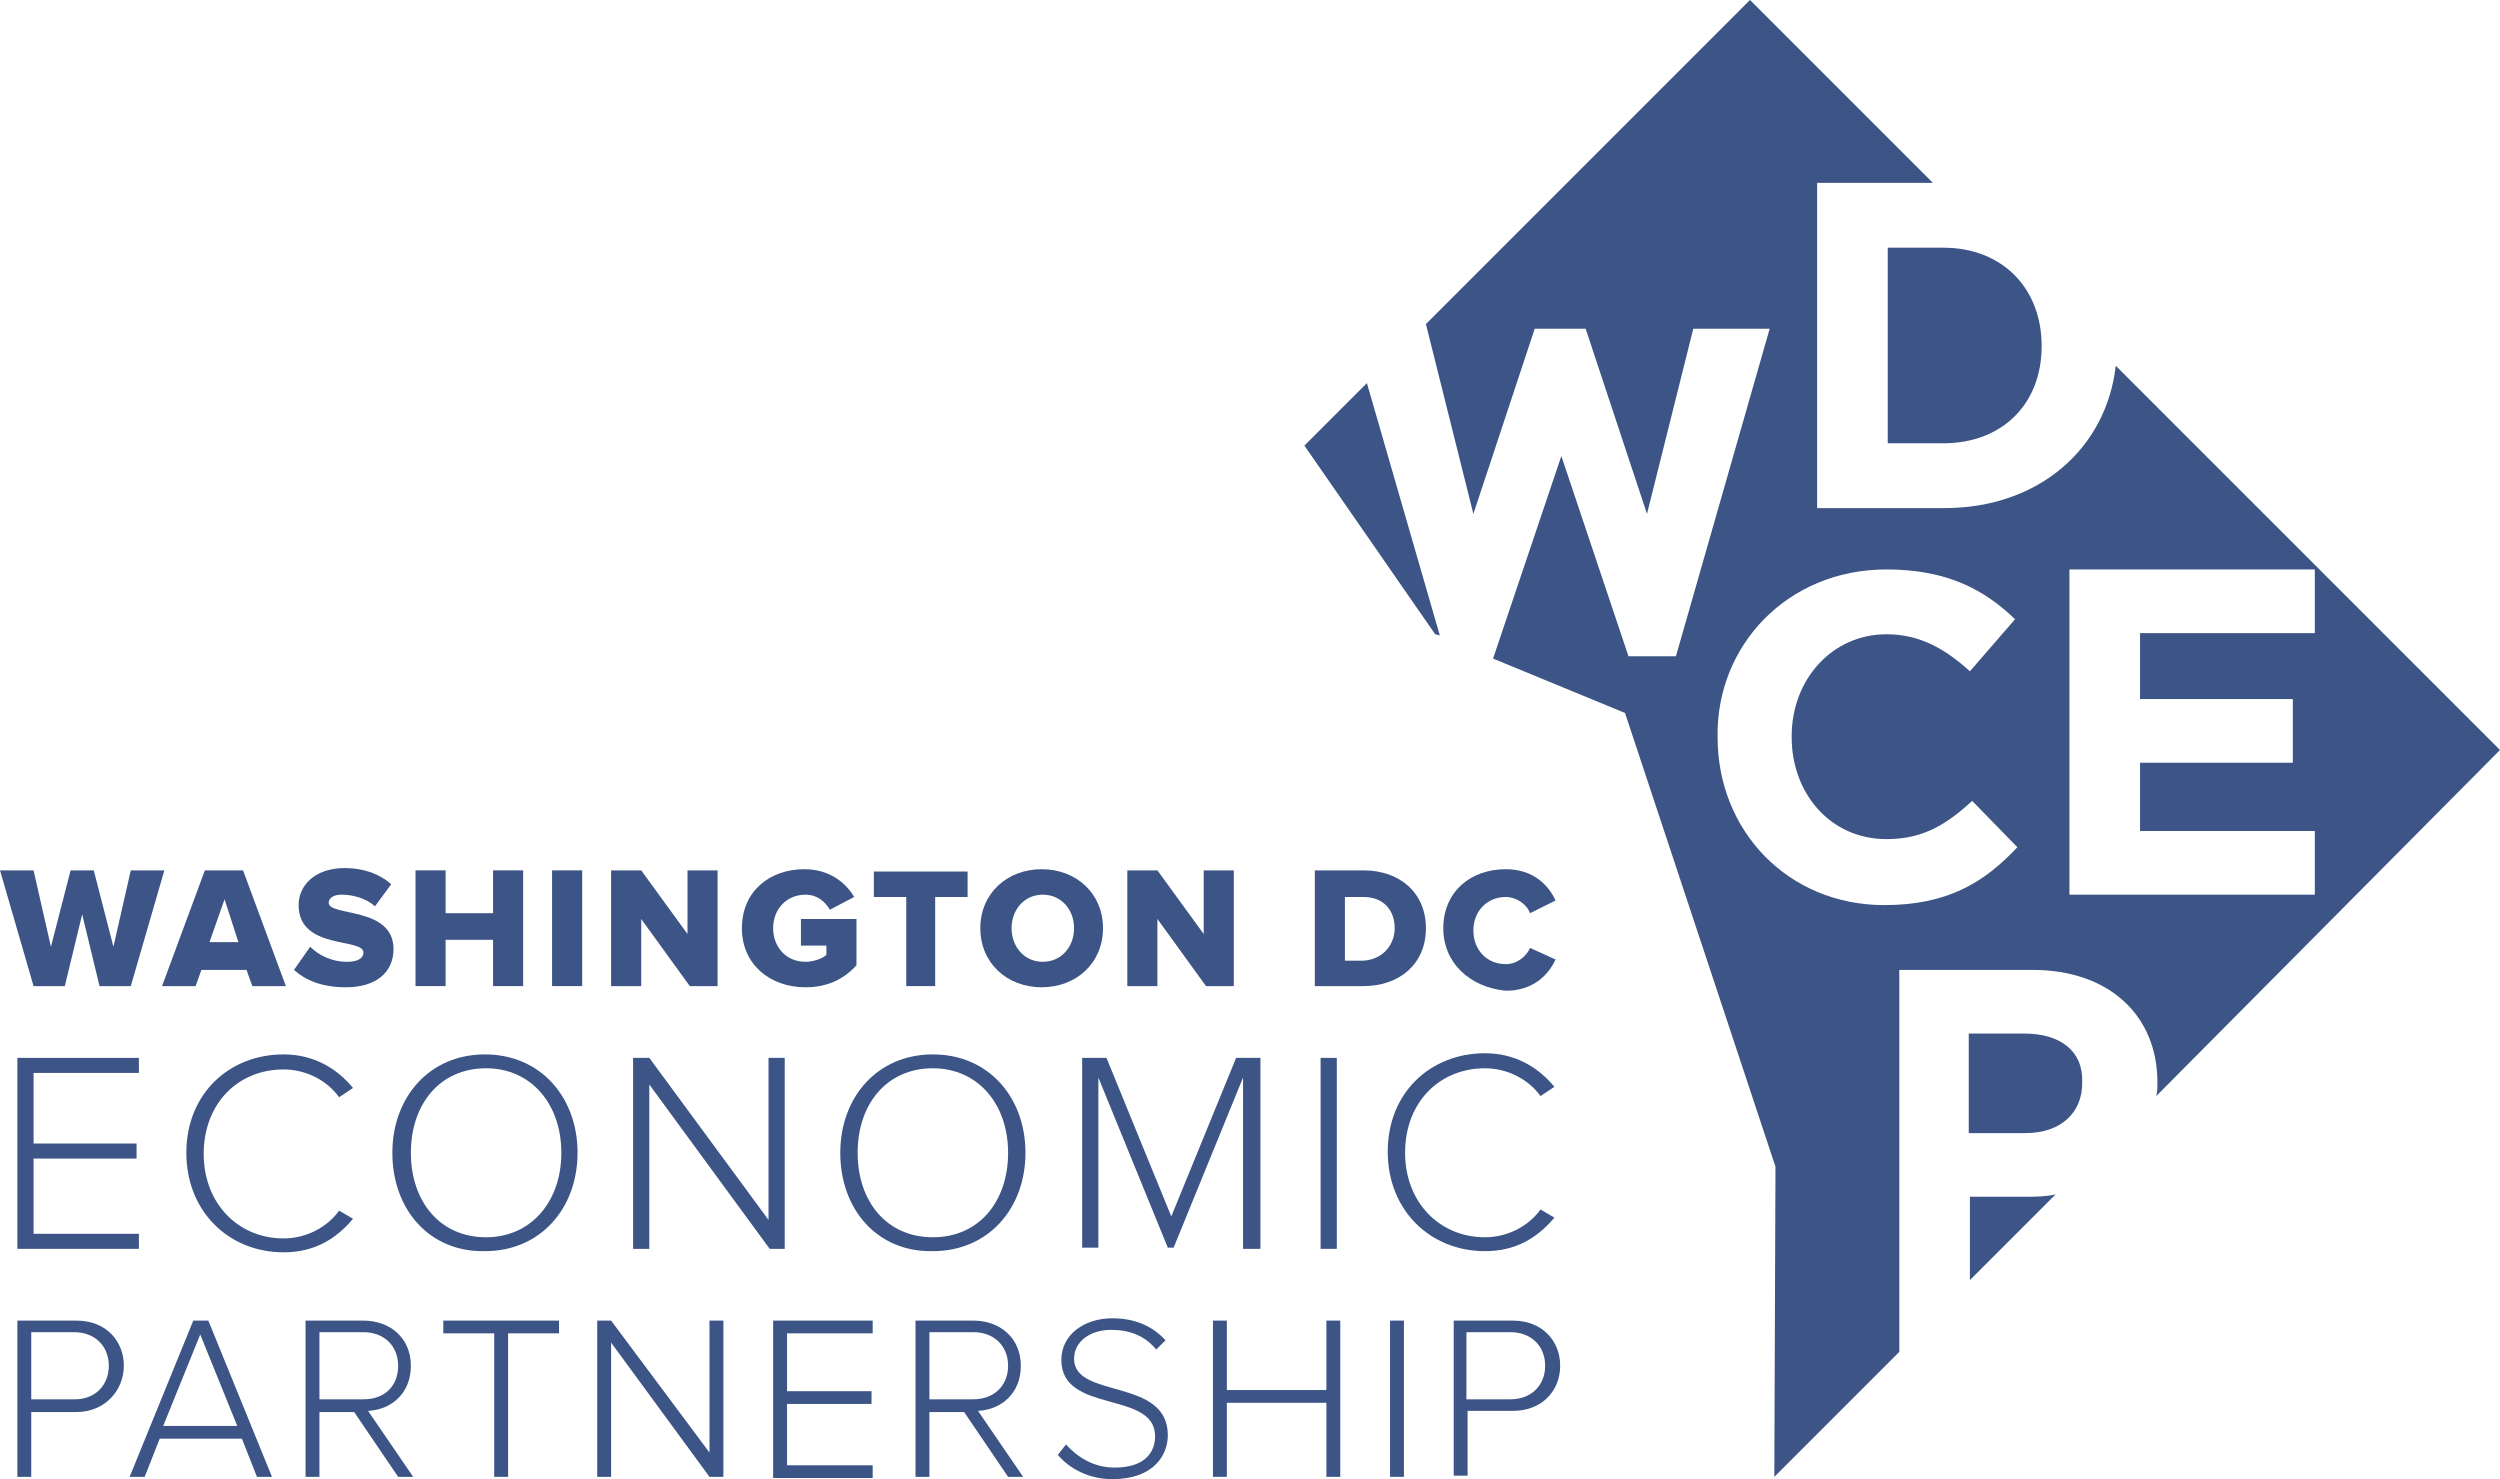 <?xml version="1.0" encoding="utf-8"?>
<!-- Generator: Adobe Illustrator 23.0.4, SVG Export Plug-In . SVG Version: 6.00 Build 0)  -->
<svg version="1.1" id="Layer_1" xmlns="http://www.w3.org/2000/svg" xmlns:xlink="http://www.w3.org/1999/xlink" x="0px" y="0px"
	 viewBox="0 0 216 127.8" style="enable-background:new 0 0 216 127.8;" xml:space="preserve">
<style type="text/css">
	.st0{fill:#3C5586;}
</style>
<g>
	<path class="st0" d="M174.9,89.3h-4.8v8.6h4.9c3.1,0,4.9-1.8,4.9-4.3v-0.1C180,90.8,178,89.3,174.9,89.3 M170.2,110.6l7.4-7.4
		c-0.9,0.2-1.8,0.2-2.7,0.2h-4.7V110.6z M118.1,33.1l-5.4,5.4L124,54.8l0.4,0.1L118.1,33.1z M163,49.2c5.3,0,8.5,1.8,11.1,4.3
		l-3.9,4.5c-2.2-2-4.4-3.2-7.2-3.2c-4.7,0-8.2,3.9-8.2,8.8v0.1c0,4.8,3.3,8.8,8.2,8.8c3.2,0,5.2-1.3,7.4-3.3l3.9,4
		c-2.9,3.1-6.1,5-11.5,5c-8.3,0-14.4-6.4-14.4-14.5v-0.1C148.3,55.8,154.4,49.2,163,49.2 M178.8,49.2H200v5.5h-15.1v5.7h13.2v5.5
		h-13.2v5.9H200v5.5h-21.2V49.2z M167,15.8L151.2,0l-28,28l4.1,16.4l5.3-16h4.4l5.3,16l4-16h6.6l-8.1,28.3h-4.1l-5.8-17.3l-5.9,17.5
		l11.4,4.7l13,39.2l-0.1,26.8l10.8-10.8V83.8h11.5c6.7,0,10.8,4,10.8,9.7v0.1c0,0.4,0,0.7-0.1,1.1L216,64.8l-33.2-33.2
		c-0.8,7.1-6.6,12.3-14.8,12.3h-11V15.8H167z M176.4,29.9c0-5-3.4-8.5-8.5-8.5h-4.8v16.9h4.8C173,38.3,176.4,34.9,176.4,29.9
		L176.4,29.9z"/>
	<g>
		<g>
			<path class="st0" d="M8.6,85.2l-1.5-6.2l-1.5,6.2H2.9L0,75.2h2.9l1.5,6.6l1.7-6.6h2l1.7,6.6l1.5-6.6h2.9l-2.9,10H8.6z"/>
			<path class="st0" d="M21.8,85.2l-0.5-1.4h-3.9l-0.5,1.4H14l3.7-10H21l3.7,10H21.8z M19.4,77.7l-1.3,3.7h2.5L19.4,77.7z"/>
			<path class="st0" d="M25.4,83.8l1.4-2c0.7,0.7,1.8,1.3,3.2,1.3c0.9,0,1.4-0.3,1.4-0.8c0-1.3-5.6-0.2-5.6-4.1c0-1.7,1.4-3.2,4-3.2
				c1.6,0,3,0.5,4,1.4l-1.4,1.9c-0.8-0.7-1.9-1-2.9-1c-0.7,0-1.1,0.3-1.1,0.7c0,1.2,5.6,0.3,5.6,4c0,2-1.5,3.3-4.1,3.3
				C27.8,85.3,26.4,84.7,25.4,83.8z"/>
			<path class="st0" d="M42.6,85.2v-4h-4.1v4h-2.6v-10h2.6v3.7h4.1v-3.7h2.6v10H42.6z"/>
			<path class="st0" d="M47.7,85.2v-10h2.6v10H47.7z"/>
			<path class="st0" d="M59.6,85.2l-4.2-5.8v5.8h-2.6v-10h2.6l4,5.5v-5.5h2.6v10H59.6z"/>
			<path class="st0" d="M64.1,80.2c0-3.2,2.4-5.1,5.4-5.1c2.2,0,3.6,1.2,4.3,2.4l-2.1,1.1c-0.4-0.7-1.1-1.3-2.1-1.3
				c-1.6,0-2.8,1.2-2.8,2.9c0,1.6,1.1,2.9,2.8,2.9c0.7,0,1.5-0.3,1.8-0.6v-0.8h-2.2v-2.3h4.8v4c-1.1,1.2-2.5,1.9-4.4,1.9
				C66.5,85.3,64.1,83.3,64.1,80.2z"/>
			<path class="st0" d="M78.3,85.2v-7.7h-2.8v-2.2h8.1v2.2h-2.8v7.7H78.3z"/>
			<path class="st0" d="M84.7,80.2c0-3,2.3-5.1,5.3-5.1c3,0,5.3,2.1,5.3,5.1c0,3-2.3,5.1-5.3,5.1C87,85.3,84.7,83.2,84.7,80.2z
				 M92.8,80.2c0-1.6-1.1-2.9-2.7-2.9c-1.6,0-2.7,1.3-2.7,2.9c0,1.6,1.1,2.9,2.7,2.9C91.7,83.1,92.8,81.8,92.8,80.2z"/>
			<path class="st0" d="M104.2,85.2l-4.2-5.8v5.8h-2.6v-10h2.6l4,5.5v-5.5h2.6v10H104.2z"/>
			<path class="st0" d="M113.6,85.2v-10h4.2c3.1,0,5.4,1.9,5.4,5c0,3.1-2.3,5-5.4,5H113.6z M120.5,80.2c0-1.5-0.9-2.7-2.7-2.7h-1.6
				v5.5h1.6C119.5,82.9,120.5,81.6,120.5,80.2z"/>
			<path class="st0" d="M124.7,80.2c0-3.1,2.3-5.1,5.4-5.1c2.4,0,3.7,1.4,4.3,2.7l-2.2,1.1c-0.3-0.8-1.2-1.4-2.1-1.4
				c-1.6,0-2.8,1.2-2.8,2.9c0,1.6,1.1,2.9,2.8,2.9c1,0,1.8-0.7,2.1-1.4l2.2,1c-0.6,1.3-1.9,2.7-4.3,2.7
				C127,85.3,124.7,83.2,124.7,80.2z"/>
		</g>
		<g>
			<path class="st0" d="M1.5,107.9V91.4H12v1.3H2.9v6.1h8.9v1.3H2.9v6.5H12v1.3H1.5z"/>
			<path class="st0" d="M16.1,99.6c0-5.1,3.7-8.5,8.4-8.5c2.6,0,4.6,1.2,6,2.9l-1.2,0.8c-1-1.4-2.8-2.4-4.8-2.4
				c-3.9,0-6.9,2.9-6.9,7.3c0,4.3,3,7.3,6.9,7.3c2,0,3.8-1,4.8-2.4l1.2,0.7c-1.5,1.8-3.4,2.9-6,2.9C19.8,108.2,16.1,104.7,16.1,99.6
				z"/>
			<path class="st0" d="M33.9,99.6c0-4.8,3.2-8.5,8-8.5c4.8,0,8,3.7,8,8.5c0,4.8-3.2,8.5-8,8.5C37.1,108.2,33.9,104.5,33.9,99.6z
				 M48.5,99.6c0-4.2-2.6-7.3-6.5-7.3c-4,0-6.5,3.1-6.5,7.3c0,4.2,2.5,7.3,6.5,7.3C45.9,106.9,48.5,103.8,48.5,99.6z"/>
			<path class="st0" d="M66.5,107.9L56.1,93.7v14.2h-1.4V91.4h1.4l10.3,14v-14h1.4v16.5H66.5z"/>
			<path class="st0" d="M72.6,99.6c0-4.8,3.2-8.5,8-8.5c4.8,0,8,3.7,8,8.5c0,4.8-3.2,8.5-8,8.5C75.8,108.2,72.6,104.5,72.6,99.6z
				 M87.1,99.6c0-4.2-2.6-7.3-6.5-7.3c-4,0-6.5,3.1-6.5,7.3c0,4.2,2.5,7.3,6.5,7.3C84.6,106.9,87.1,103.8,87.1,99.6z"/>
			<path class="st0" d="M107.4,107.9V93.1l-6,14.7h-0.5l-6-14.7v14.7h-1.4V91.4h2.1l5.6,13.7l5.6-13.7h2.1v16.5H107.4z"/>
			<path class="st0" d="M114.1,107.9V91.4h1.4v16.5H114.1z"/>
			<path class="st0" d="M119.9,99.5c0-5.1,3.7-8.5,8.4-8.5c2.6,0,4.6,1.2,6,2.9l-1.2,0.8c-1-1.4-2.8-2.4-4.8-2.4
				c-3.9,0-6.9,2.9-6.9,7.3c0,4.3,3,7.3,6.9,7.3c2,0,3.8-1,4.8-2.4l1.2,0.7c-1.5,1.8-3.4,2.9-6,2.9
				C123.6,108.1,119.9,104.6,119.9,99.5z"/>
		</g>
		<g>
			<path class="st0" d="M1.5,127.6v-13.5h5.1c2.6,0,4.1,1.8,4.1,3.9S9.1,122,6.6,122H2.7v5.6H1.5z M9.4,118c0-1.7-1.2-2.9-3-2.9H2.7
				v5.8h3.8C8.2,120.9,9.4,119.7,9.4,118z"/>
			<path class="st0" d="M22.2,127.6l-1.3-3.3h-7.1l-1.3,3.3h-1.3l5.5-13.5H18l5.5,13.5H22.2z M17.3,115.3l-3.2,7.9h6.4L17.3,115.3z"
				/>
			<path class="st0" d="M34.4,127.6l-3.8-5.6h-3v5.6h-1.2v-13.5h5c2.3,0,4.1,1.5,4.1,3.9c0,2.4-1.7,3.8-3.7,3.9l3.9,5.7H34.4z
				 M34.4,118c0-1.7-1.2-2.9-3-2.9h-3.8v5.8h3.8C33.3,120.9,34.4,119.7,34.4,118z"/>
			<path class="st0" d="M42.7,127.6v-12.4h-4.4v-1.1h10v1.1h-4.4v12.4H42.7z"/>
			<path class="st0" d="M61.3,127.6L52.8,116v11.6h-1.2v-13.5h1.2l8.5,11.4v-11.4h1.2v13.5H61.3z"/>
			<path class="st0" d="M66.8,127.6v-13.5h8.6v1.1h-7.4v5h7.3v1.1h-7.3v5.3h7.4v1.1H66.8z"/>
			<path class="st0" d="M87.1,127.6l-3.8-5.6h-3v5.6h-1.2v-13.5h5c2.3,0,4.1,1.5,4.1,3.9c0,2.4-1.7,3.8-3.7,3.9l3.9,5.7H87.1z
				 M87.1,118c0-1.7-1.2-2.9-3-2.9h-3.8v5.8h3.8C85.9,120.9,87.1,119.7,87.1,118z"/>
			<path class="st0" d="M91.4,125.7l0.7-0.9c0.9,1,2.3,2,4.2,2c2.8,0,3.5-1.5,3.5-2.7c0-4-8.1-1.9-8.1-6.6c0-2.2,2-3.6,4.4-3.6
				c2,0,3.5,0.7,4.6,1.9l-0.8,0.8c-1-1.2-2.3-1.7-3.9-1.7c-1.8,0-3.2,1-3.2,2.5c0,3.5,8.1,1.6,8.1,6.6c0,1.7-1.2,3.8-4.8,3.8
				C94.1,127.8,92.4,126.9,91.4,125.7z"/>
			<path class="st0" d="M114.6,127.6v-6.4H106v6.4h-1.2v-13.5h1.2v6h8.6v-6h1.2v13.5H114.6z"/>
			<path class="st0" d="M120.1,127.6v-13.5h1.2v13.5H120.1z"/>
			<path class="st0" d="M125.6,127.6v-13.5h5.1c2.6,0,4.1,1.8,4.1,3.9s-1.5,3.9-4.1,3.9h-3.9v5.6H125.6z M133.5,118
				c0-1.7-1.2-2.9-3-2.9h-3.8v5.8h3.8C132.3,120.9,133.5,119.7,133.5,118z"/>
		</g>
	</g>
</g>
</svg>
